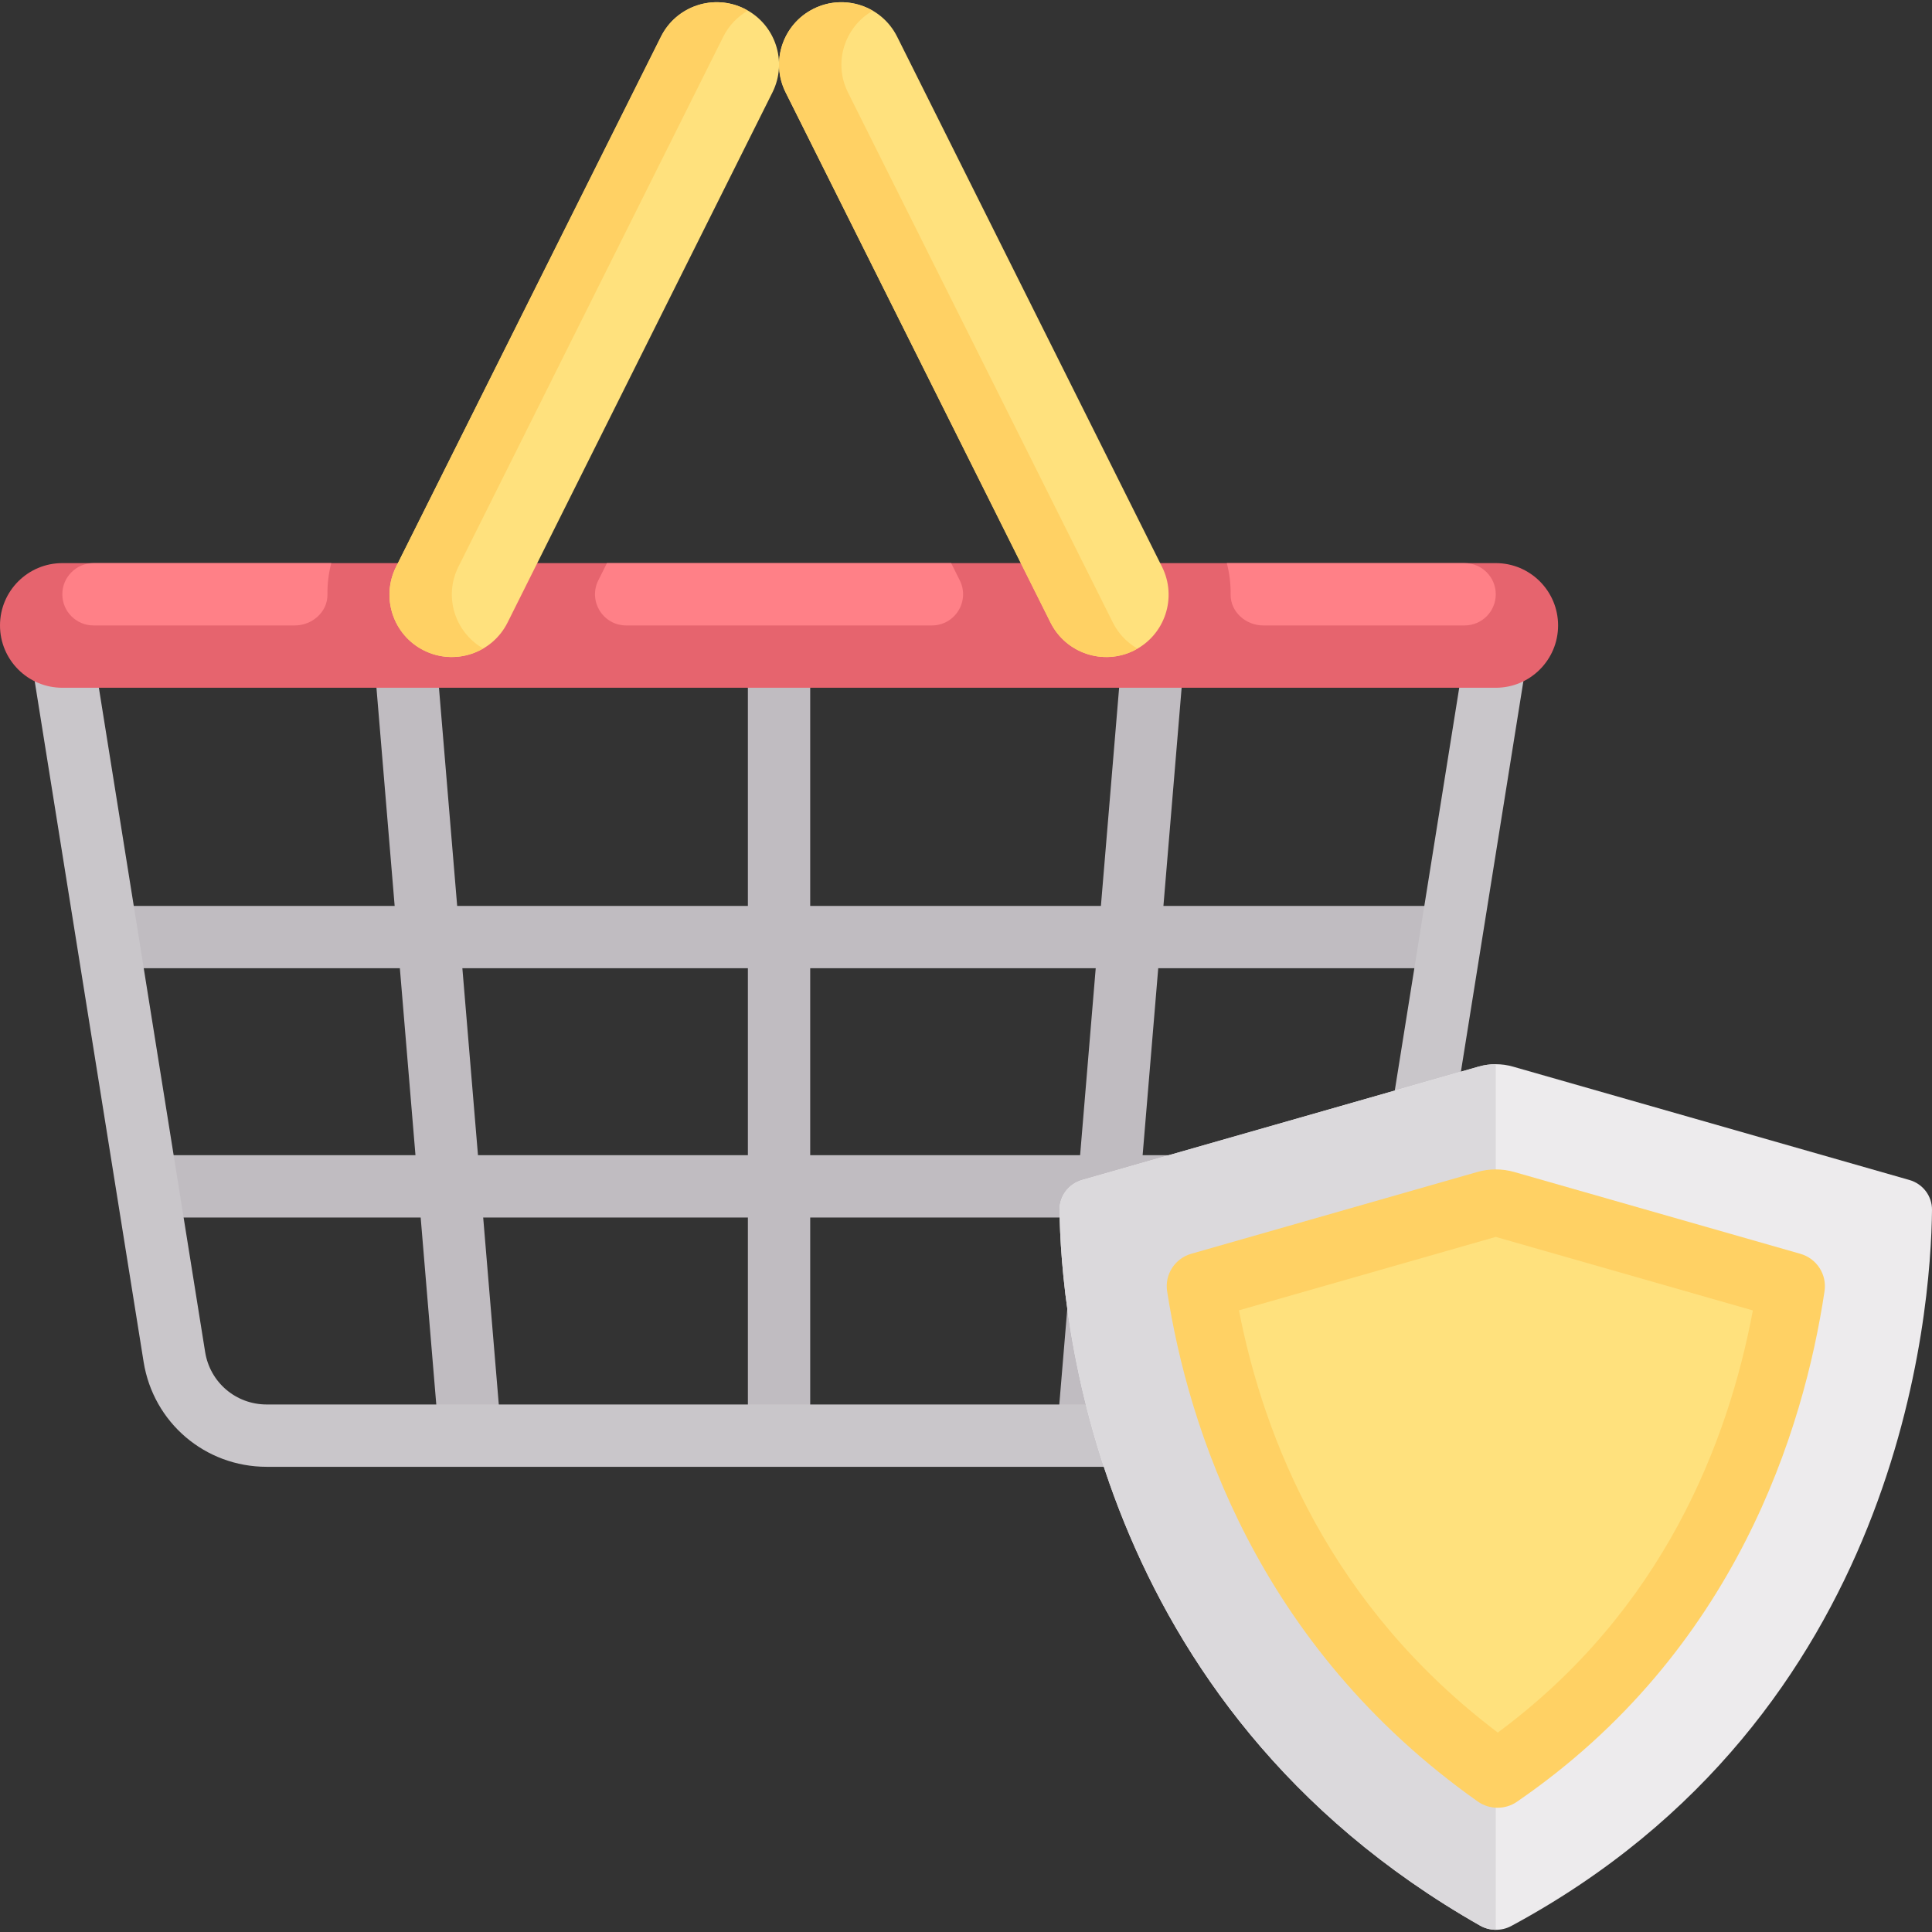 <?xml version="1.0" encoding="iso-8859-1"?>

<svg version="1.1" id="Capa_1" xmlns="http://www.w3.org/2000/svg" xmlns:xlink="http://www.w3.org/1999/xlink" x="0px" y="0px"
	 viewBox="0 0 512 512" style="enable-background:new 0 0 512 512;" xml:space="preserve">
<rect x="0" y="0" width="512" height="512" fill="#333333" stroke="none"/>
<path style="fill:#C0BCC1;" d="M384.691,256.592v-16.516H308.32l5.458-65.384l-16.452-1.371l-5.573,66.755h-77.041v-66.07h-16.516
	v66.07h-77.041l-5.573-66.755l-16.452,1.371l5.458,65.384h-76.37v16.516h77.749l4.136,49.545H41.291v16.516h70.191l4.883,58.493
	l16.452-1.371l-4.768-57.122h70.148v57.807h16.516v-57.807h70.148l-4.768,57.122l16.452,1.371l4.883-58.493h70.191v-16.516h-68.812
	l4.136-49.545H384.691z M126.669,306.137l-4.136-49.545h75.663v49.545H126.669z M286.24,306.137h-71.527v-49.545h75.663
	L286.24,306.137z"/>
<path style="fill:#C9C6CA;" d="M388.24,172.7l-29.694,185.599c-1.29,8.057-8.145,13.903-16.307,13.903H70.678
	c-8.161,0-15.024-5.851-16.315-13.907L24.67,172.7l-16.307,2.613l29.694,185.595c2.581,16.117,16.307,27.811,32.621,27.811h271.56
	c16.323,0,30.041-11.698,32.613-27.811l29.694-185.595L388.24,172.7z"/>
<path style="fill:#EDEBED;" d="M506.007,312.707l-105.073-30.046c-2.968-0.849-6.114-0.849-9.082,0L286.78,312.706
	c-3.569,1.021-6.034,4.245-5.992,7.957c0.3,26.541,8.248,130.997,111.481,189.661c2.503,1.422,5.678,1.461,8.212,0.096
	C503.96,454.678,511.73,347.58,512,320.656C512.037,316.944,509.575,313.727,506.007,312.707z"/>
<path style="fill:#DBD9DC;" d="M391.852,282.661L286.78,312.706c-3.567,1.02-6.034,4.249-5.993,7.958
	c0.3,26.543,8.25,130.996,111.481,189.66c1.26,0.716,2.691,1.078,4.124,1.09v-229.39
	C394.864,282.024,393.336,282.237,391.852,282.661z"/>
<path style="fill:#FFD164;" d="M477.114,332.271l-75.805-21.676c-3.214-0.919-6.621-0.919-9.835,0l-75.768,21.666
	c-4.347,1.243-7.094,5.484-6.401,9.951c5.556,35.823,23.773,93.844,82.343,135.225c3.038,2.147,7.231,2.184,10.3,0.082
	c58.152-39.844,76.115-98.964,81.572-135.334C484.188,337.728,481.446,333.51,477.114,332.271z"/>
<path style="fill:#E6646E;" d="M396.393,182.264H16.516C7.395,182.264,0,174.87,0,165.747l0,0c0-9.122,7.395-16.516,16.516-16.516
	h379.877c9.122,0,16.516,7.395,16.516,16.516l0,0C412.909,174.87,405.515,182.264,396.393,182.264z"/>
<path style="fill:#FFE17D;" d="M112.351,172.374L112.351,172.374c8.16,4.077,18.08,0.768,22.157-7.392l70.201-140.496
	c4.077-8.16,0.768-18.08-7.392-22.157l0,0c-8.16-4.077-18.08-0.768-22.157,7.392l-70.201,140.496
	C100.881,158.378,104.191,168.298,112.351,172.374z"/>
<path style="fill:#FFD164;" d="M121.475,150.217L191.676,9.722c1.493-2.988,3.779-5.308,6.466-6.871
	c-0.285-0.164-0.527-0.373-0.825-0.522c-8.16-4.077-18.08-0.767-22.157,7.392l-70.201,140.497c-4.077,8.16-0.768,18.08,7.392,22.157
	c5.172,2.584,11.041,2.183,15.691-0.522C120.524,167.523,117.547,158.081,121.475,150.217z"/>
<path style="fill:#FFE17D;" d="M215.592,2.329L215.592,2.329c8.16-4.077,18.08-0.768,22.157,7.392l70.201,140.496
	c4.077,8.16,0.768,18.08-7.392,22.157l0,0c-8.16,4.077-18.08,0.768-22.157-7.392L208.2,24.486
	C204.123,16.327,207.432,6.407,215.592,2.329z"/>
<path style="fill:#FFD164;" d="M224.716,24.487l70.201,140.497c1.493,2.988,3.779,5.308,6.466,6.871
	c-0.285,0.164-0.527,0.373-0.825,0.522c-8.16,4.077-18.08,0.767-22.157-7.392L208.2,24.487c-4.077-8.16-0.768-18.08,7.392-22.157
	c5.172-2.584,11.041-2.183,15.691,0.522C223.766,7.181,220.788,16.624,224.716,24.487z"/>
<g>
	<path style="fill:#FF8087;" d="M388.135,149.232H325.12c0.724,2.761,1.043,5.556,1.01,8.327c-0.055,4.597,4.037,8.189,8.635,8.189
		h53.37c4.561,0,8.258-3.698,8.258-8.258C396.393,152.928,392.696,149.232,388.135,149.232z"/>
	<path style="fill:#FF8087;" d="M165.947,165.747h81.015c6.138,0,10.131-6.458,7.387-11.949l-2.282-4.567h-91.226l-2.282,4.567
		C155.817,159.288,159.809,165.747,165.947,165.747z"/>
	<path style="fill:#FF8087;" d="M87.79,149.232H24.775c-4.561,0-8.258,3.697-8.258,8.258c0,4.561,3.697,8.258,8.258,8.258h53.37
		c4.598,0,8.69-3.592,8.635-8.189C86.747,154.786,87.066,151.993,87.79,149.232z"/>
</g>
<path style="fill:#FFE17D;" d="M396.927,459.142c-44.483-33.659-61.974-77.846-68.589-111.891l68.053-19.46l68.136,19.483
	C458.022,382.028,440.798,426.727,396.927,459.142z"/>
<g>
</g>
<g>
</g>
<g>
</g>
<g>
</g>
<g>
</g>
<g>
</g>
<g>
</g>
<g>
</g>
<g>
</g>
<g>
</g>
<g>
</g>
<g>
</g>
<g>
</g>
<g>
</g>
<g>
</g>
</svg>
